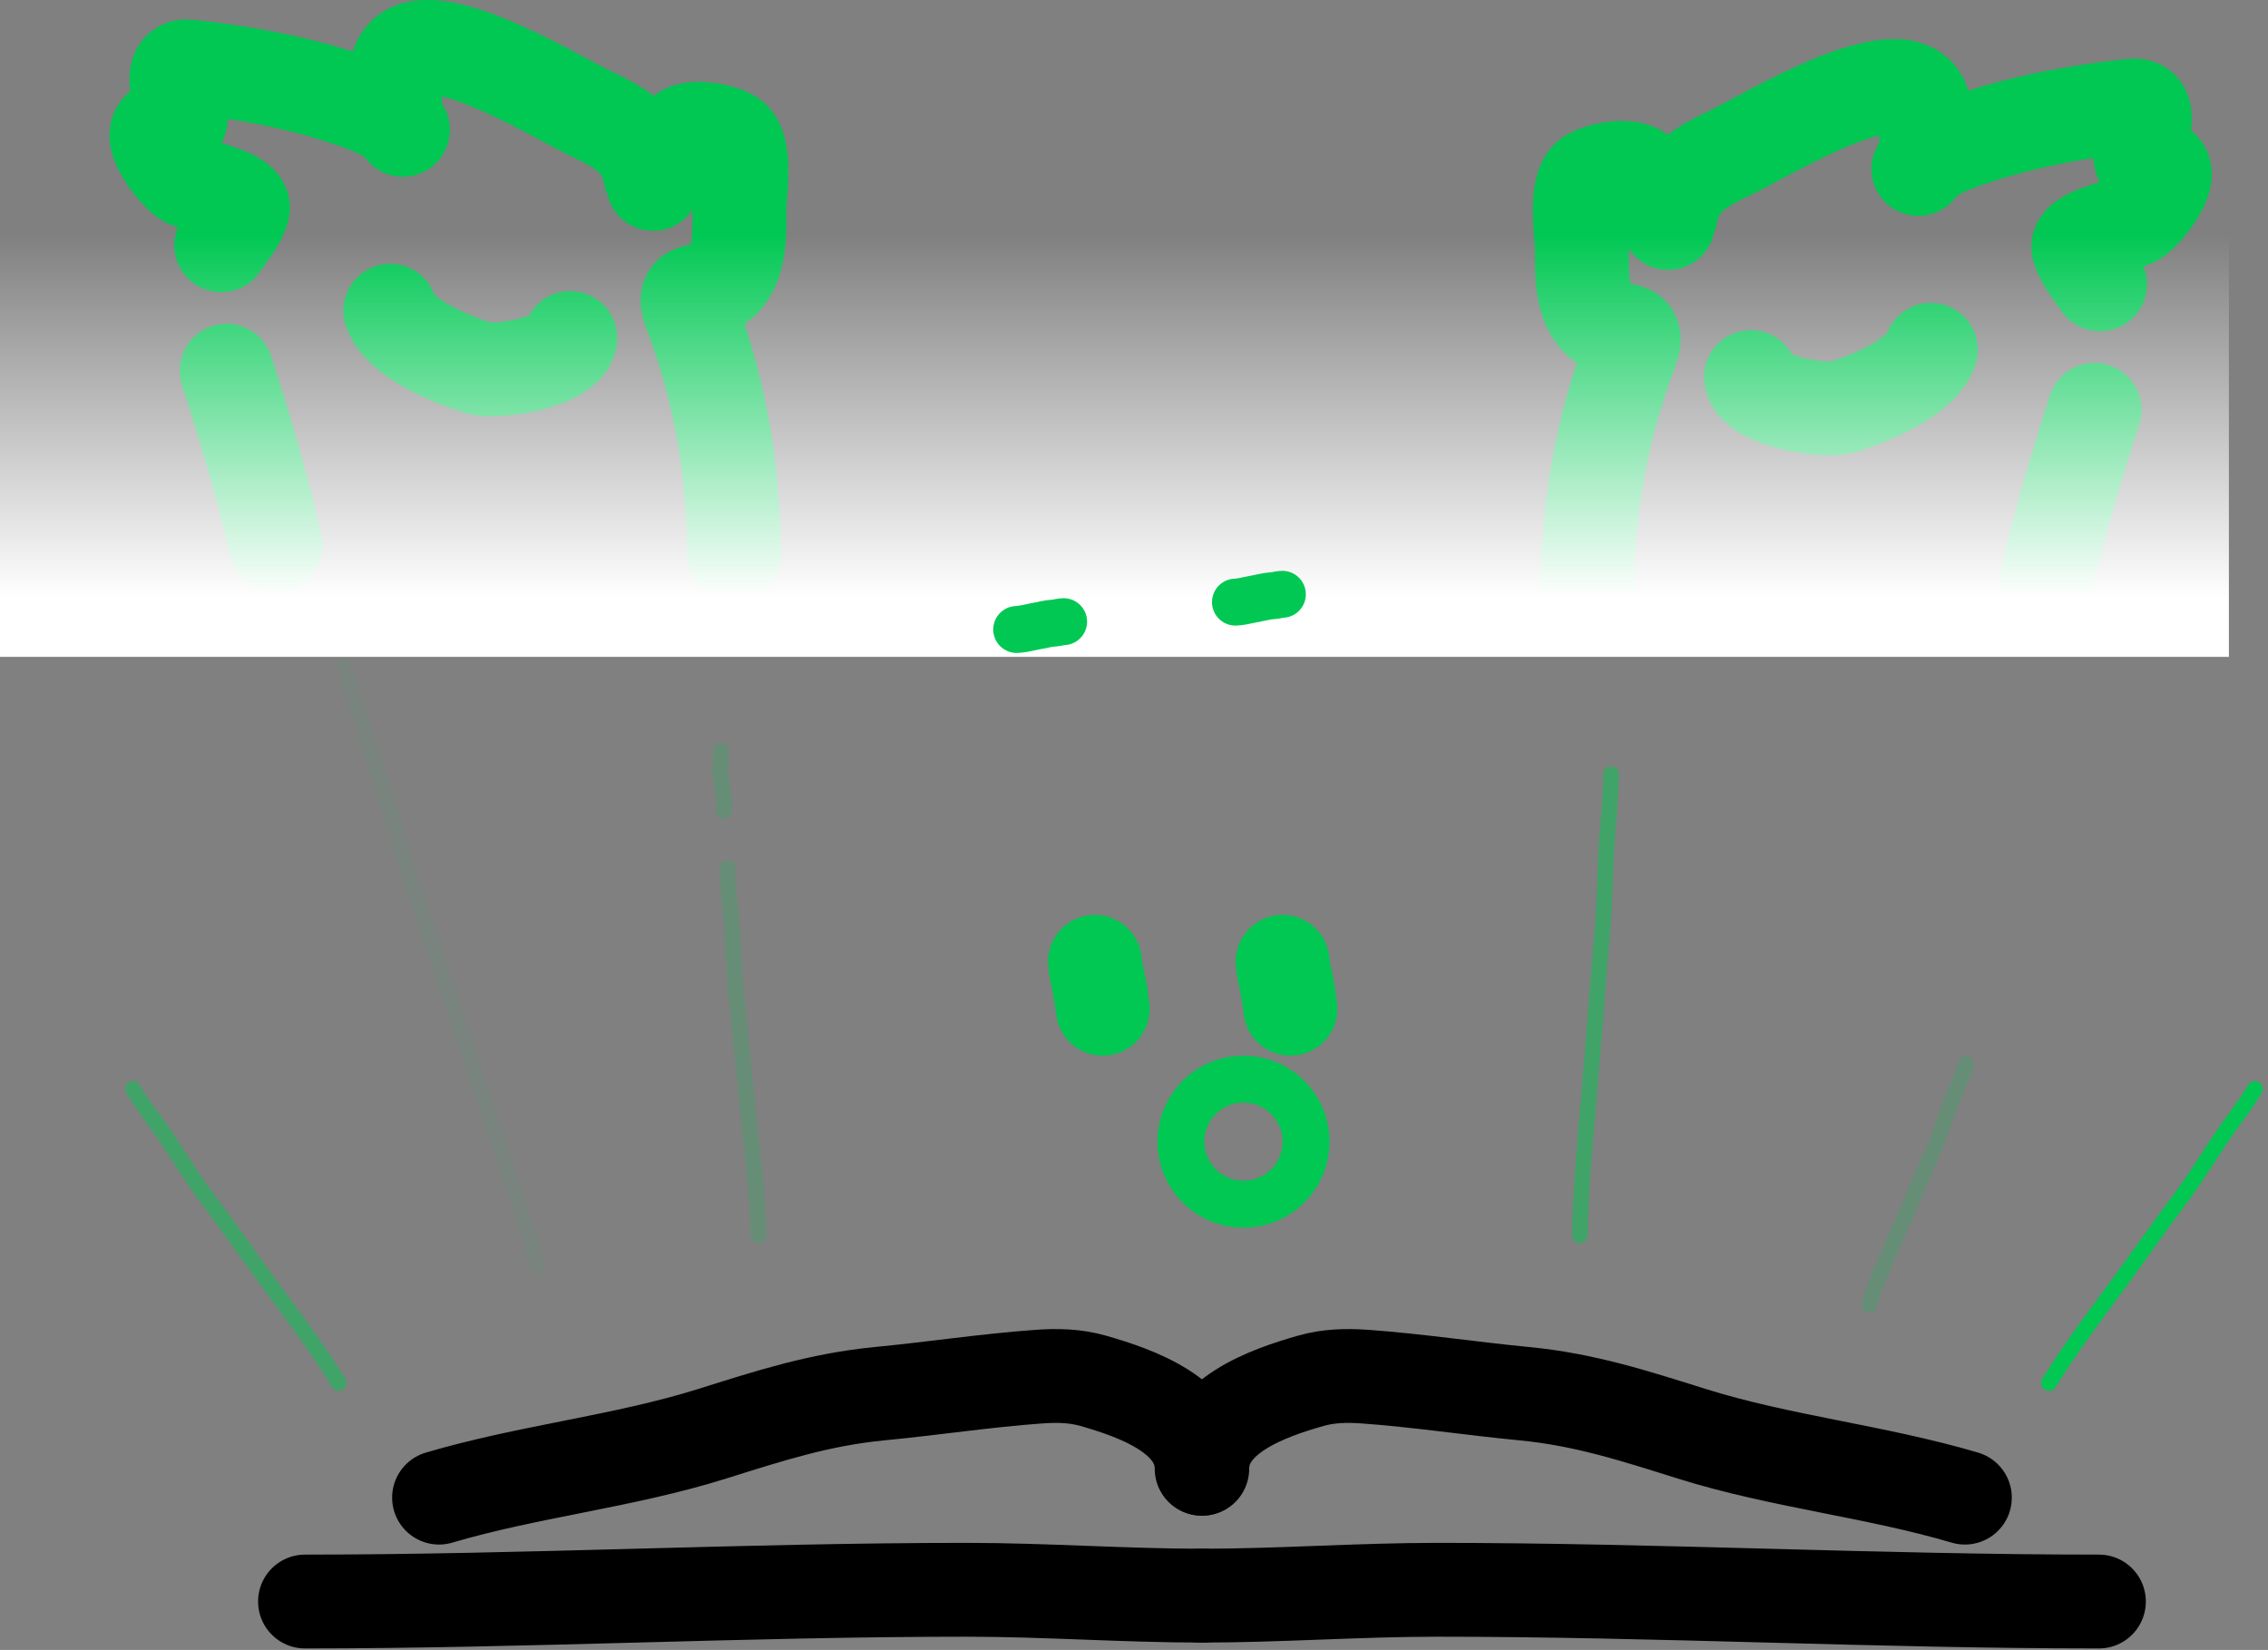 <svg width="290" height="211" viewBox="0 0 290 211" fill="none" xmlns="http://www.w3.org/2000/svg">
<rect x="0" y="0" width="290" height="211" fill="#808080" stroke="none"/>
<path d="M56.139 191.518C67.61 188.129 79.706 186.914 91.064 183.351C98.313 181.077 104.774 178.963 112.529 178.221C119.271 177.575 126.106 176.527 132.844 176.046C135.218 175.876 137.504 175.929 139.78 176.579C145.185 178.123 153.651 181.046 153.651 187.824" stroke="black" stroke-width="12" stroke-linecap="round"/>
<path d="M39 204.805C67.201 204.805 95.406 203.304 123.641 203.304C133.65 203.304 143.757 204.054 153.828 204.054" stroke="black" stroke-width="12" stroke-linecap="round"/>
<path d="M251.24 191.518C239.769 188.129 227.673 186.914 216.315 183.351C209.066 181.077 202.606 178.963 194.851 178.221C188.108 177.575 181.273 176.527 174.535 176.046C172.162 175.876 169.875 175.929 167.599 176.579C162.194 178.123 153.728 181.046 153.728 187.824" stroke="black" stroke-width="12" stroke-linecap="round"/>
<path d="M268.379 204.805C240.178 204.805 211.973 203.304 183.738 203.304C173.73 203.304 163.622 204.054 153.551 204.054" stroke="black" stroke-width="12" stroke-linecap="round"/>
<path d="M164 122.998C164.033 123.641 164.18 124.286 164.311 124.893C164.452 125.546 164.559 126.218 164.705 126.864C164.806 127.305 164.798 127.772 164.882 128.212C164.927 128.451 165 128.75 165 128.998" stroke="#00C853" stroke-width="12" stroke-linecap="round"/>
<path d="M202.965 76.124C202.965 65.326 204.695 55 208.545 44.894C210.006 41.057 206.614 43.005 204.515 41.096C202.071 38.875 202.268 34.725 202.268 31.797C202.268 30.063 201.192 23.654 203.352 22.42C204.896 21.538 209.474 20.682 210.095 22.73C210.515 24.116 213.417 28.778 213.427 28.697C214.058 23.331 216.788 21.649 221.215 19.552C225.598 17.477 243.323 6.489 245.859 13.082C246.625 15.073 246.256 17.768 246.208 19.863C246.193 20.504 244.932 22.08 245.316 21.567C246.862 19.506 250.009 18.466 252.33 17.693C258.898 15.503 265.757 14.237 272.634 13.508C276.633 13.084 271.562 21.205 274.803 21.025C279.566 20.76 274.544 27.023 273.137 27.961C271.786 28.861 265.234 29.902 265.775 31.797C266.261 33.496 267.562 34.922 268.526 36.369" stroke="#00C853" stroke-width="12" stroke-linecap="round"/>
<path d="M267.829 52.411C265.45 59.785 263.268 67.178 261.552 74.729" stroke="#00C853" stroke-width="12" stroke-linecap="round"/>
<path d="M223.889 48.226C224.231 51.303 233.26 52.814 235.746 52.023C239.132 50.946 245.715 48.307 246.905 44.739" stroke="#00C853" stroke-width="12" stroke-linecap="round"/>
<path d="M93.846 71.124C93.846 60.326 92.116 50 88.266 39.894C86.805 36.057 90.197 38.005 92.296 36.096C94.74 33.875 94.543 29.725 94.543 26.797C94.543 25.063 95.619 18.654 93.459 17.42C91.915 16.538 87.337 15.682 86.716 17.73C86.296 19.116 83.394 23.778 83.384 23.697C82.753 18.331 80.023 16.649 75.596 14.553C71.213 12.476 53.488 1.489 50.952 8.082C50.186 10.073 50.555 12.768 50.603 14.863C50.618 15.504 51.879 17.08 51.495 16.567C49.949 14.506 46.802 13.466 44.481 12.693C37.913 10.503 31.053 9.237 24.177 8.508C20.178 8.084 25.249 16.205 22.008 16.025C17.245 15.76 22.267 22.023 23.674 22.961C25.025 23.861 31.577 24.902 31.036 26.797C30.55 28.496 29.249 29.922 28.285 31.369" stroke="#00C853" stroke-width="12" stroke-linecap="round"/>
<path d="M28.982 47.411C31.361 54.785 33.543 62.178 35.259 69.729" stroke="#00C853" stroke-width="12" stroke-linecap="round"/>
<path d="M72.922 43.226C72.581 46.303 63.551 47.814 61.066 47.023C57.679 45.946 51.096 43.307 49.906 39.739" stroke="#00C853" stroke-width="12" stroke-linecap="round"/>
<rect x="285" y="84" width="285" height="54" transform="rotate(180 285 84)" fill="url(#paint0_linear_441_92)"/>
<path d="M68.741 161.913C66.378 153.596 63.565 145.373 60.949 137.63C58.135 129.302 55.383 120.688 52.567 112.448C50.646 106.826 49.052 100.754 47.196 95.126C46.187 92.066 44.865 88.263 44 85.035" stroke="#00C853" stroke-opacity="0.05" stroke-width="2" stroke-linecap="round"/>
<path d="M97 158C96.87 152.962 96.282 147.91 95.759 143.158C95.196 138.046 94.768 132.783 94.18 127.72C93.779 124.267 93.811 120.609 93.475 117.161C93.292 115.287 93 112.947 93 111" stroke="#00C853" stroke-opacity="0.2" stroke-width="2" stroke-linecap="round"/>
<path d="M92.504 103.729C92.733 103.045 92.561 102.138 92.425 101.299C92.279 100.397 92.262 99.541 92.091 98.633C91.974 98.013 92.251 97.577 92.19 96.99C92.157 96.67 92.06 96.24 92.193 96" stroke="#00C853" stroke-opacity="0.2" stroke-width="2" stroke-linecap="round"/>
<path d="M239 166.876C240.041 163.493 241.527 160.218 242.896 157.131C244.369 153.81 245.739 150.351 247.226 147.07C248.241 144.831 248.875 142.342 249.826 140.091C250.343 138.867 251.051 137.356 251.405 136.035" stroke="#00C853" stroke-opacity="0.2" stroke-width="2" stroke-linecap="round"/>
<path d="M202 158C202.13 151.676 202.718 145.334 203.241 139.368C203.804 132.951 204.232 126.344 204.82 119.989C205.221 115.654 205.188 111.062 205.525 106.734C205.708 104.382 206 101.445 206 99" stroke="#00C853" stroke-opacity="0.5" stroke-width="2" stroke-linecap="round"/>
<path d="M262 176.855C264.563 172.676 267.53 168.714 270.294 164.972C273.268 160.947 276.198 156.727 279.169 152.756C281.196 150.047 282.947 146.95 284.916 144.214C285.986 142.726 287.377 140.901 288.324 139.261" stroke="#00C853" stroke-width="2" stroke-linecap="round"/>
<path d="M43.324 176.855C40.761 172.676 37.794 168.714 35.03 164.972C32.056 160.947 29.125 156.727 26.154 152.756C24.127 150.047 22.376 146.95 20.408 144.214C19.338 142.726 17.947 140.901 17 139.261" stroke="#00C853" stroke-opacity="0.5" stroke-width="2" stroke-linecap="round"/>
<path d="M140 122.998C140.033 123.641 140.18 124.286 140.311 124.893C140.451 125.546 140.558 126.218 140.705 126.864C140.805 127.305 140.797 127.772 140.881 128.212C140.927 128.451 141 128.75 141 128.998" stroke="#00C853" stroke-width="12" stroke-linecap="round"/>
<path d="M157.973 77C158.616 76.968 159.261 76.82 159.868 76.69C160.52 76.549 161.192 76.442 161.839 76.295C162.28 76.195 162.746 76.203 163.187 76.119C163.426 76.073 163.725 76 163.973 76" stroke="#00C853" stroke-width="6" stroke-linecap="round"/>
<path d="M130 80.5C130.643 80.468 131.288 80.32 131.895 80.19C132.547 80.049 133.219 79.942 133.865 79.795C134.306 79.695 134.773 79.703 135.213 79.619C135.453 79.573 135.751 79.5 136 79.5" stroke="#00C853" stroke-width="6" stroke-linecap="round"/>
<circle cx="159" cy="146" r="8" stroke="#00C853" stroke-width="6"/>
<defs>
<linearGradient id="paint0_linear_441_92" x1="427.5" y1="84" x2="427.5" y2="138" gradientUnits="userSpaceOnUse">
<stop offset="0.137" stop-color="white"/>
<stop offset="1" stop-color="white" stop-opacity="0"/>
</linearGradient>
</defs>
</svg>
